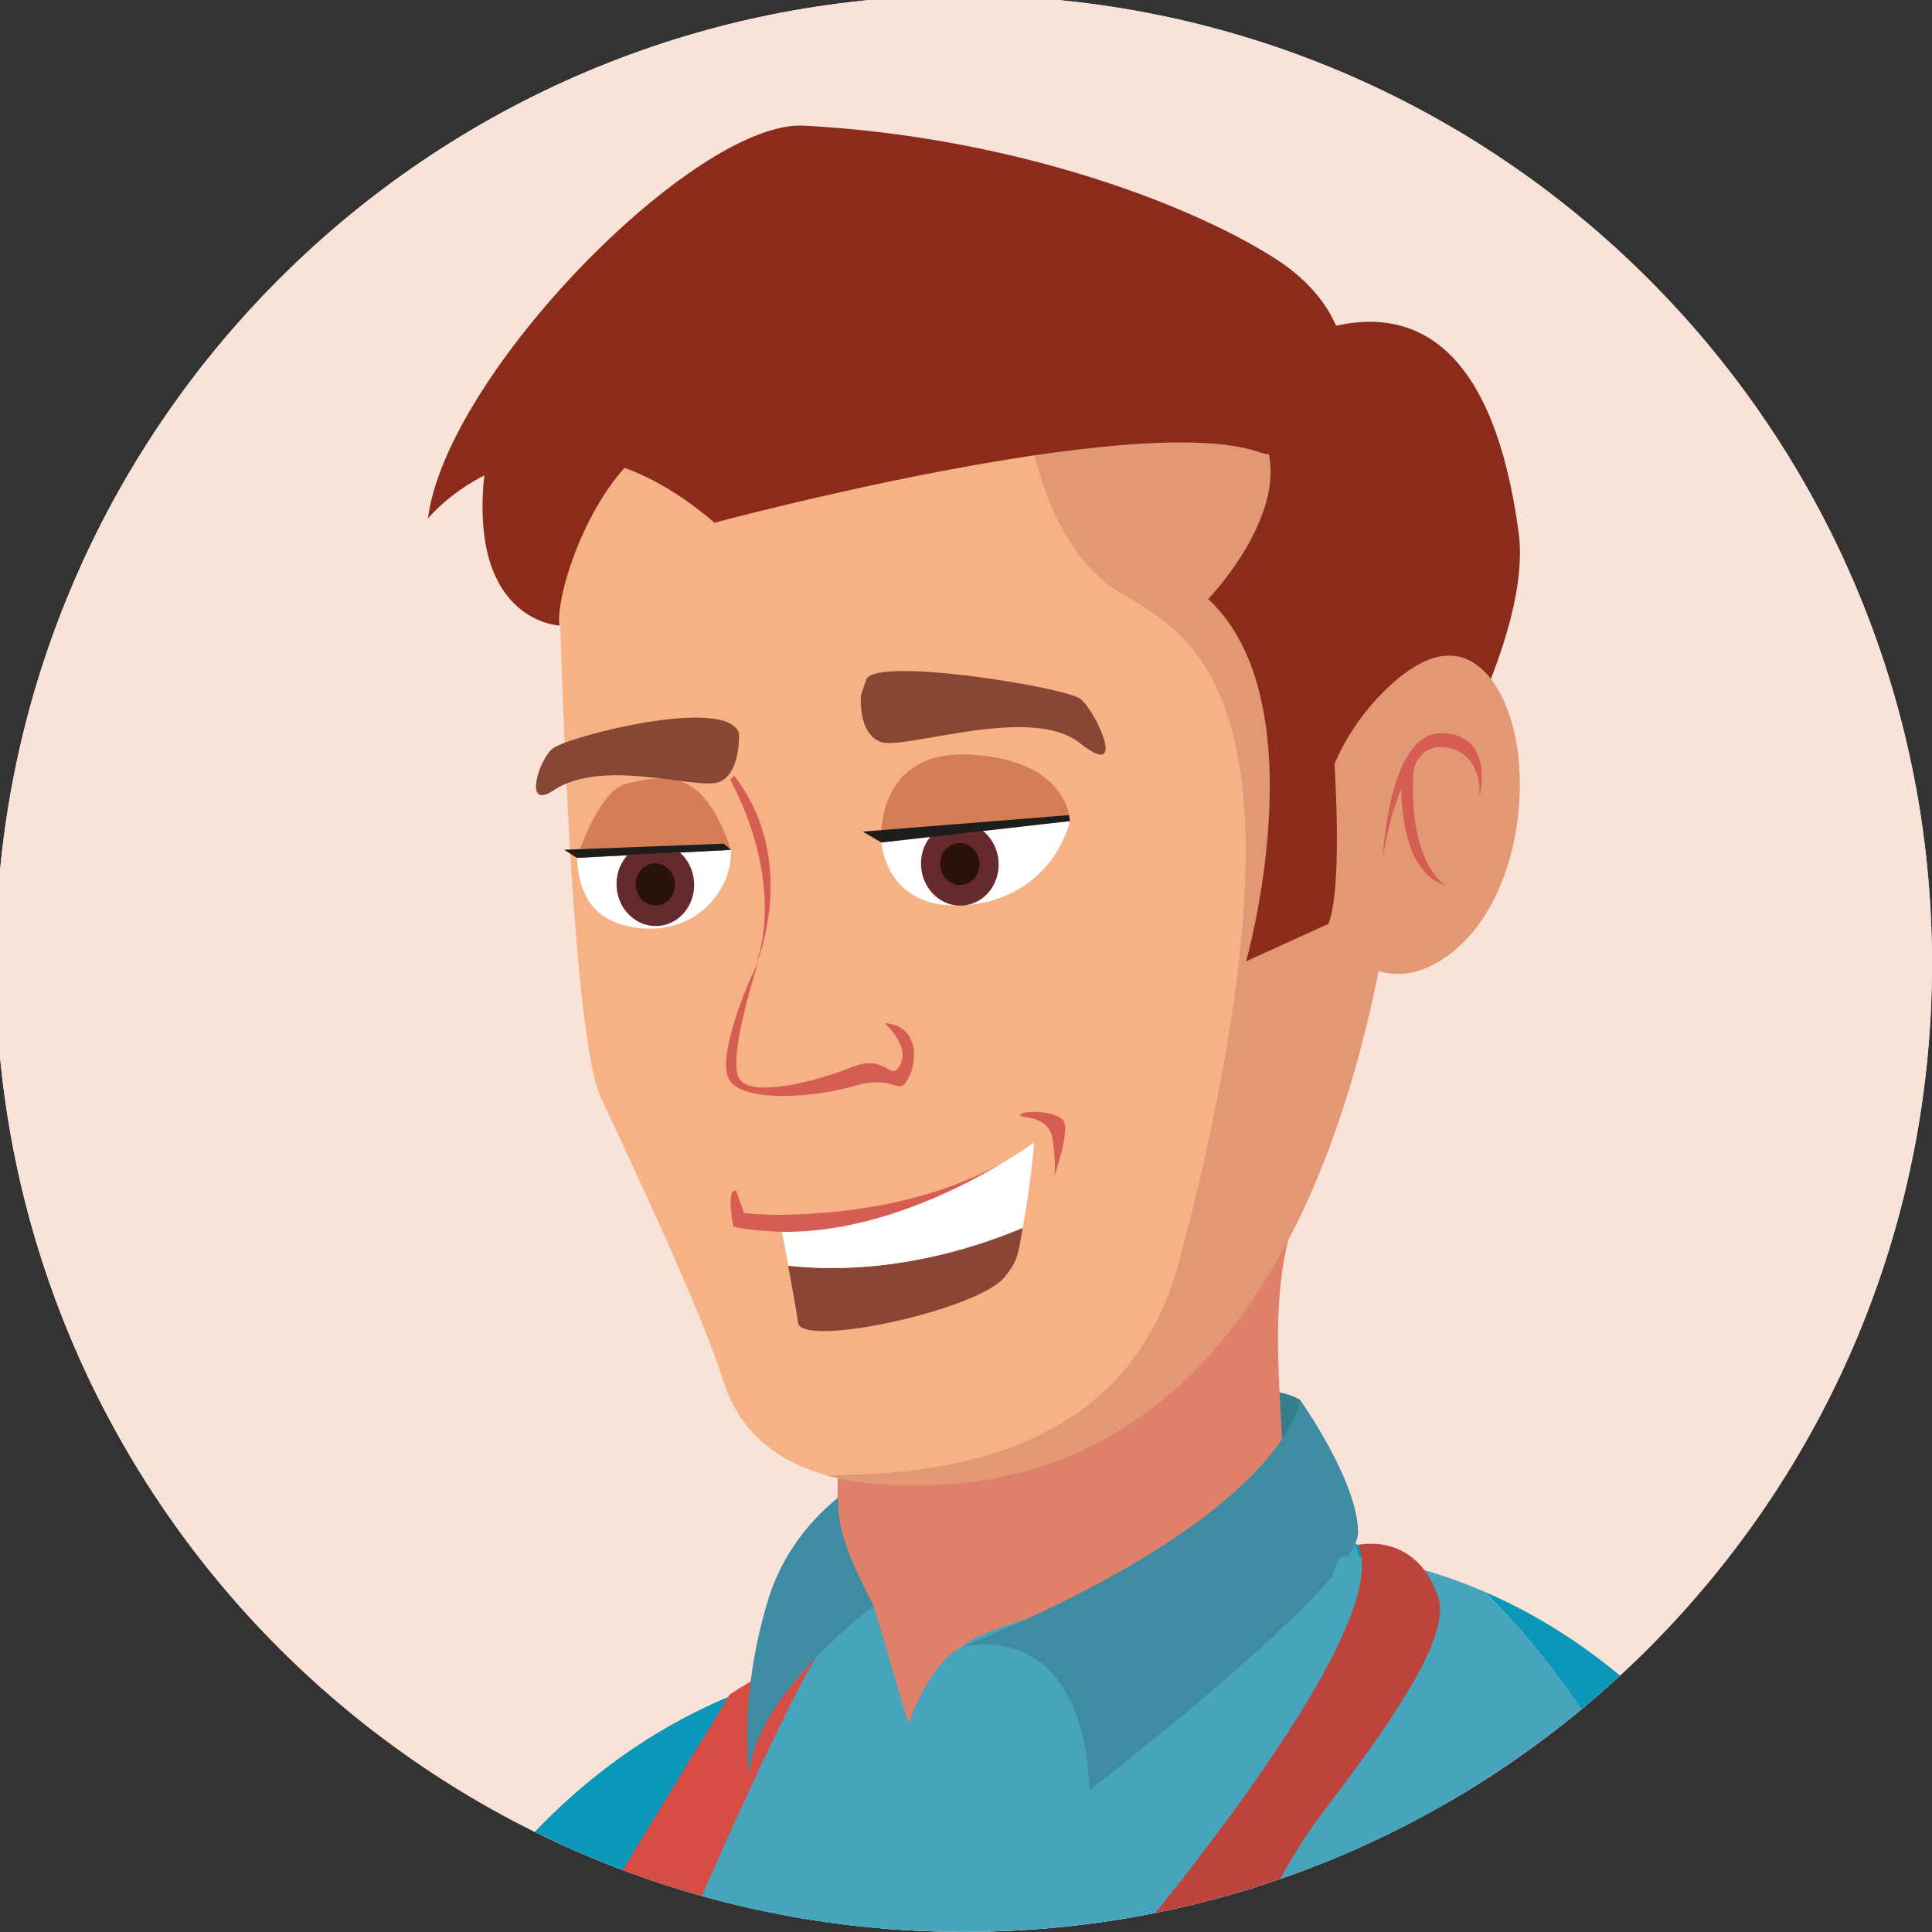 <?xml version="1.0" encoding="utf-8"?>
<!-- Generator: Adobe Illustrator 25.2.3, SVG Export Plug-In . SVG Version: 6.00 Build 0)  -->
<svg version="1.1" id="Layer_1" xmlns="http://www.w3.org/2000/svg" xmlns:xlink="http://www.w3.org/1999/xlink" x="0px" y="0px"
	 viewBox="0 0 576 576" enable-background="new 0 0 576 576" xml:space="preserve">
<rect x="0" y="0" width="576" height="576" fill="#333333" stroke="none"/>
<g>
	<g>
		<defs>
			<path id="SVGID_1_" d="M576,287.31c0,159.42-129.24,288.65-288.66,288.65c-159.42,0-288.66-129.24-288.66-288.65
				c0-159.42,129.24-288.66,288.66-288.66C446.76-1.35,576,127.89,576,287.31z"/>
		</defs>
		<use xlink:href="#SVGID_1_"  overflow="visible" fill="#F9E3D9"/>
		<clipPath id="SVGID_2_">
			<use xlink:href="#SVGID_1_"  overflow="visible"/>
		</clipPath>
		<g clip-path="url(#SVGID_2_)">
			<path fill="#F9E3D9" d="M576,287.31c0,159.42-129.24,288.65-288.66,288.65c-159.42,0-288.66-129.24-288.66-288.65
				c0-159.42,129.24-288.66,288.66-288.66C446.76-1.35,576,127.89,576,287.31z"/>
			<g>
				<path fill="#367D8A" d="M349.3,435.55c1.24-0.31,18.05-29.09,38.27-18.26l-2.07,24.14L349.3,435.55z"/>
				<path fill="#DF806B" d="M248.93,417.7c1.65,6.6,0.41,44.15,0.41,44.15l21.66,52.6c0,0,109.97-26.61,111.61-57.15
					c1.65-30.53-6.19-63.96,2.89-92.84C394.57,335.59,248.93,417.7,248.93,417.7z"/>
				<path fill="#E39874" d="M179.66,689.76c-2.99-60.77-39.96-29.48-65.58,0H179.66z"/>
				<path fill="#0A97B9" d="M218.59,689.76c33.24-59.76,61.16-142.02,42.59-194.69c0,0-84.87,1.02-136.86,100.88
					c-23.01,44.19-36.62,74.34-44.59,93.81H218.59z"/>
				<path fill="#0A97B9" d="M430.41,667.09l10.79,7.73c0,0-0.32,5.39-0.88,14.95h26.94c0.74-12.65,1.16-19.91,1.16-19.91
					l-10.79-7.73c-9.21-43.96-41.09-192.8-52.78-201.52c-3.57-2.67-14.16-0.39-28.02,4.56c0.3,0.1,0.59,0.2,0.79,0.39
					C389.32,474.28,421.2,623.12,430.41,667.09z"/>
				<path fill="#46A4BC" d="M440.32,689.76c0.57-9.56,0.88-14.95,0.88-14.95l-10.79-7.73c-9.21-43.97-17.75-203.95-29.44-212.66
					c-0.2-0.2-23.84,10.85-24.13,10.75c-39.71,13.76-105.86,48.62-105.86,48.62l-2.88-7.42l-0.99-2.57L258,489.93h-16.04l-8.12,9.61
					l-1.98,2.28l-2.38-1.59c-38.73,28.6-61.46,101.67-74.33,189.54H440.32z"/>
				<path fill="#46A4BC" d="M286.47,491.15c0,0-9.28,3.51-16.71,25.79l100.27-46.42C370.03,470.52,299.47,479.6,286.47,491.15z"/>
				<path fill="#3D8CA1" d="M286.47,491.15c0,0,35.9-10.73,38.38,42.5c0,0,80.05-61.48,80.05-76.75s-17.33-39.61-17.33-39.61
					S384.88,451.02,286.47,491.15z"/>
				<path fill="#46A4BC" d="M260.48,478.77L271,514.46c0,0-12.37-43.02-46.11-0.62C224.89,513.84,245.94,475.88,260.48,478.77z"/>
				<path fill="#F6B185" d="M351.68,375.75c-12.41,47.73-53.22,64.58-105.53,64.03c-13.42-3.82-25.36-12-30.44-27.88
					c-7.06-22.05-25.37-60.63-36.53-84.59c-10.18-21.86-12.85-168.94-12.85-168.94c59.36-100.62,132.93-87.31,182.74-57.16
					c-24.15,16.36-41.89,28.71-41.89,28.71s4.97,33.5,26.11,46.4C354.44,189.23,396,205.43,351.68,375.75z"/>
				<path fill="#E39874" d="M409.42,297.16c-12.01,54.15-44.85,152.62-147.29,145.35c-5.34-0.37-10.77-1.21-15.98-2.72
					c52.31,0.55,93.12-16.3,105.53-64.03c44.32-170.32,2.75-186.52-18.39-199.43c-21.15-12.91-26.11-46.4-26.11-46.4
					s17.74-12.35,41.89-28.71c29.32,17.74,50.4,41.3,55.52,50.89C418.37,177.92,421.83,241.34,409.42,297.16z"/>
				<path fill="#FFFFFF" d="M171.98,255.76c0.49,4.85,0.77,19.08,18.66,20.94s27.87-12.33,27.29-23.32L171.98,255.76z"/>
				<path fill="#FFFFFF" d="M262.76,251.18c0,0,1.25,18.06,20.66,18.74c19.41,0.68,32.11-11.5,35.55-25.11L262.76,251.18z"/>
				<g>
					<path fill="#66292E" d="M206.92,262.81c0.52,6.83-4.23,12.77-10.6,13.25c-6.37,0.49-11.96-4.66-12.48-11.49
						c-0.52-6.84,4.23-12.77,10.6-13.25C200.82,250.83,206.4,255.97,206.92,262.81z"/>
					<path fill="#29110C" d="M201.22,263.24c0.26,3.46-2.14,6.46-5.36,6.7c-3.22,0.24-6.05-2.36-6.31-5.81
						c-0.26-3.46,2.13-6.46,5.36-6.7C198.13,257.18,200.95,259.79,201.22,263.24z"/>
				</g>
				<g>
					<path fill="#66292E" d="M297.7,256.73c0.52,6.83-4.23,12.77-10.6,13.25c-6.38,0.48-11.96-4.67-12.48-11.5
						c-0.52-6.83,4.23-12.76,10.6-13.25C291.58,244.74,297.18,249.89,297.7,256.73z"/>
					<path fill="#29110C" d="M291.99,257.16c0.26,3.46-2.14,6.46-5.36,6.7c-3.22,0.24-6.05-2.36-6.31-5.81
						c-0.26-3.46,2.14-6.46,5.36-6.7C288.9,251.1,291.73,253.7,291.99,257.16z"/>
				</g>
				<path fill="#D57D56" d="M171.98,255.76c0,0,6.49-20.12,14.64-22.08c12.51-3,23.16-4.57,31.31,19.7L171.98,255.76z"/>
				<path fill="#D57D56" d="M262.76,251.18c0,0-2.55-28.25,27.43-26.16c28.79,2.01,28.78,19.78,28.78,19.78
					S270.91,249.64,262.76,251.18z"/>
				<polygon fill="#1D1D1B" points="257.22,247.93 262.76,251.18 318.97,244.8 318.72,243.02 				"/>
				<polygon fill="#1D1D1B" points="171.98,255.76 168.19,253.34 215.76,251.53 217.93,253.38 				"/>
				<path fill="#8B2B1C" d="M239.66,37.46c-32.27-1.69-106.62,74.03-112.07,117.12c0,0,34.6-42.39,85.43,1.26
					c0,0,125.45-33.79,162.29-21.07c21.65,7.47,42.97-33.62,4.46-57.95C352.73,59.73,299.86,40.62,239.66,37.46z"/>
				<path fill="#8B2B1C" d="M360.21,178.59c0,0,40.45-41.86,2.06-62.22c0,0,75.87-67.39,90.51,42.57
					c5.26,39.52-46.6,114.1-46.6,114.1S388.97,199.67,360.21,178.59z"/>
				<path fill="#8B2B1C" d="M166.86,186.5c-1.77-10.53,13.33-54.35,37.28-58.11c23.96-3.76-56.34-26.75-59.94,15.22
					C140.61,185.59,166.86,186.5,166.86,186.5z"/>
				<path fill="#D65D54" d="M225.96,287.16c-2.7,4.93-12.85,28.6-8.37,35.05c4.48,6.45,24.8,5.16,37.18,1.53
					c12.39-3.63,12.92,3.46,15.95-2.08c3.03-5.55,3.1-15.91-6.93-16.6c0,0,7.57,6.65,4.59,12.37c-2.99,5.73-3.76-3.55-14.35,0.7
					c-10.59,4.26-30.58,9.54-33.82,3.11C216.98,314.82,225.96,287.16,225.96,287.16z"/>
				<path fill="#D65D54" d="M217.66,232.43c0,0,16.99,29.09,7.48,55.89c0,0,13.78-30.89-6.23-57.06L217.66,232.43z"/>
				<path fill="#884634" d="M220.32,218.67c0,0,0.01,0.32,0.01,0.86c-0.01,2.76-0.49,11.33-5.8,13.57
					c-6.35,2.69-34.72-7.46-49.54,2.56c-8.94,6.06-4.49-8.93-0.31-12.45C168.88,219.68,216.88,207.24,220.32,218.67z"/>
				<path fill="#884634" d="M258.18,202.88c0,0-1.51,4.23-1.53,4.76c-0.12,2.78,0.01,11.42,5.95,13.56
					c7.09,2.56,44.71-11.36,59.34,0.33s4.69-9.76,0.1-13.21C317.45,204.86,259.49,195.36,258.18,202.88z"/>
				<g>
					<path fill="#E39874" d="M392.49,256.8c-0.97-20.03,7.58-39.45,22.46-52.89c9.19-8.3,20.37-13.2,29.48-1.56
						c15.93,20.36,10.33,73.89-19.61,86.4c-11.5,4.81-24.62-1.56-28.75-13.33C394.29,270.37,392.84,264.14,392.49,256.8z"/>
					<path fill="#D65D54" d="M429.8,218.59c-15.88-0.27-17.47,36.8-17.47,36.8c1.46-8.92,3.45-15.45,5.47-20.24
						c0.07,7.94,1.57,25.21,13.17,28.89c0,0-11.06-6.47-9.59-33.53c0.09-1.68,0.72-3.34,1.79-4.63c0.13-0.16,0.27-0.32,0.39-0.47
						c1.62-1.84,4.01-2.89,6.44-2.7c12.45,0.98,11.1,14.85,11.1,14.85S445.95,218.86,429.8,218.59z"/>
				</g>
				<path fill="#8B2B1C" d="M371.52,286.6c0,0,21.82-77.19-11.31-108.02l34.45,9.2c0,0,7.79,70.86,1.41,87.64L371.52,286.6z"/>
				<g>
					<path fill="#D65D54" d="M299.23,346.49c-13.3,8.11-39.3,21.2-66.17,20.76c-1.23-0.09-2.62-0.01-3.86-0.26
						c-3.56-0.13-6.97-0.41-10.56-1.3c0,0-2.3-11.44,0.82-10.69l2.36,6.66c0,0,2.95,0.31,8.05,0.51c0.76-0.04,1.7,0.07,2.78,0.01
						C247.6,362.01,275.4,359.93,299.23,346.49z"/>
					<path fill="#D65D54" d="M304.33,332.22c-1.67,1.55,8.4-0.68,9.56,7.69c1.16,8.37,0.34,11.07,0.34,11.07s5.03-14.25,2.72-17.02
						C314.63,331.19,305.7,330.94,304.33,332.22z"/>
					<path fill="#894634" d="M304.89,366.09c-1.51,9.34-1.92,10.15-5.23,14.49c-7.65,9.97-61.07,21.53-61.77,13.67
						c-0.2-2.34-2.01-11.71-2.91-16.91C246.93,378.71,272.74,379.51,304.89,366.09z"/>
					<path fill="#FFFFFF" d="M308.33,340.61c0,0-1.02,12.85-3.44,25.48c-32.15,13.42-57.95,12.62-69.91,11.25
						c-0.68-4.28-1.51-8.25-1.92-10.08c26.86,0.43,52.87-12.66,66.17-20.76c1.05-0.67,2.24-1.35,3.28-2.02
						c1.95-1.18,3.28-2.18,4.32-2.86C307.88,340.94,308.33,340.61,308.33,340.61z"/>
				</g>
				<path fill="#D74D45" d="M217.57,505.18l-47.87,78.4l22.28,21.45c0,0,40.54-95.93,53.03-113.47
					C245.01,491.56,232.01,495.59,217.57,505.18z"/>
				<g>
					<path fill="#D74D45" d="M301.11,689.76c8.01-52.48,13.83-84.27,13.83-84.27c-88.33,11.48-145.27-21.88-145.27-21.88
						c-11.26,25.98-20.86,62.48-29.03,106.16H301.11z"/>
				</g>
				<path fill="#3D8CA1" d="M249.75,446.59c0.83,2.47-2.47,7.42,10.73,32.18c0,0-35.48,26.41-37.13,50.34c0,0-3.38-22.51,5.67-52.2
					C232.66,464.96,240.05,454.47,249.75,446.59L249.75,446.59z"/>
				<path fill="#F6B185" d="M561.32,689.76c-1.01-2.28-2.03-4.57-3.08-6.89c-70.14-155.53-85-55.58-87.98,6.89H561.32z"/>
				<path fill="#0A97B9" d="M548.58,689.76h43.68c-7.33-20.11-19.72-50.26-40.46-95.51c-33.89-74.1-77.31-106.01-109.1-119.63
					c22.6,22.48,46.31,56.6,66.68,108.66C524.8,622.74,537.97,658.94,548.58,689.76z"/>
				<path fill="#46A4BC" d="M548.58,689.76c-10.61-30.83-23.77-67.02-39.2-106.48c-20.38-52.06-44.08-86.17-66.68-108.66
					c-25.25-11.08-43.2-10.53-43.2-10.53c-24.93,56.11-6.02,152.55,21.71,225.66H548.58z"/>
				<path fill="#BD443D" d="M301.11,689.76h53.55c3.21-27.44,6.65-54.22,9.4-74.97c3.57-27.33,14.26-53.28,30.9-75.26
					c18.02-23.67,37.93-51.2,33.87-63.28c-6.63-19.81-23.96-15.65-23.96-15.65c13.27,28.92-89.92,144.88-89.92,144.88
					S309.12,637.29,301.11,689.76z"/>
			</g>
		</g>
	</g>
</g>
</svg>
